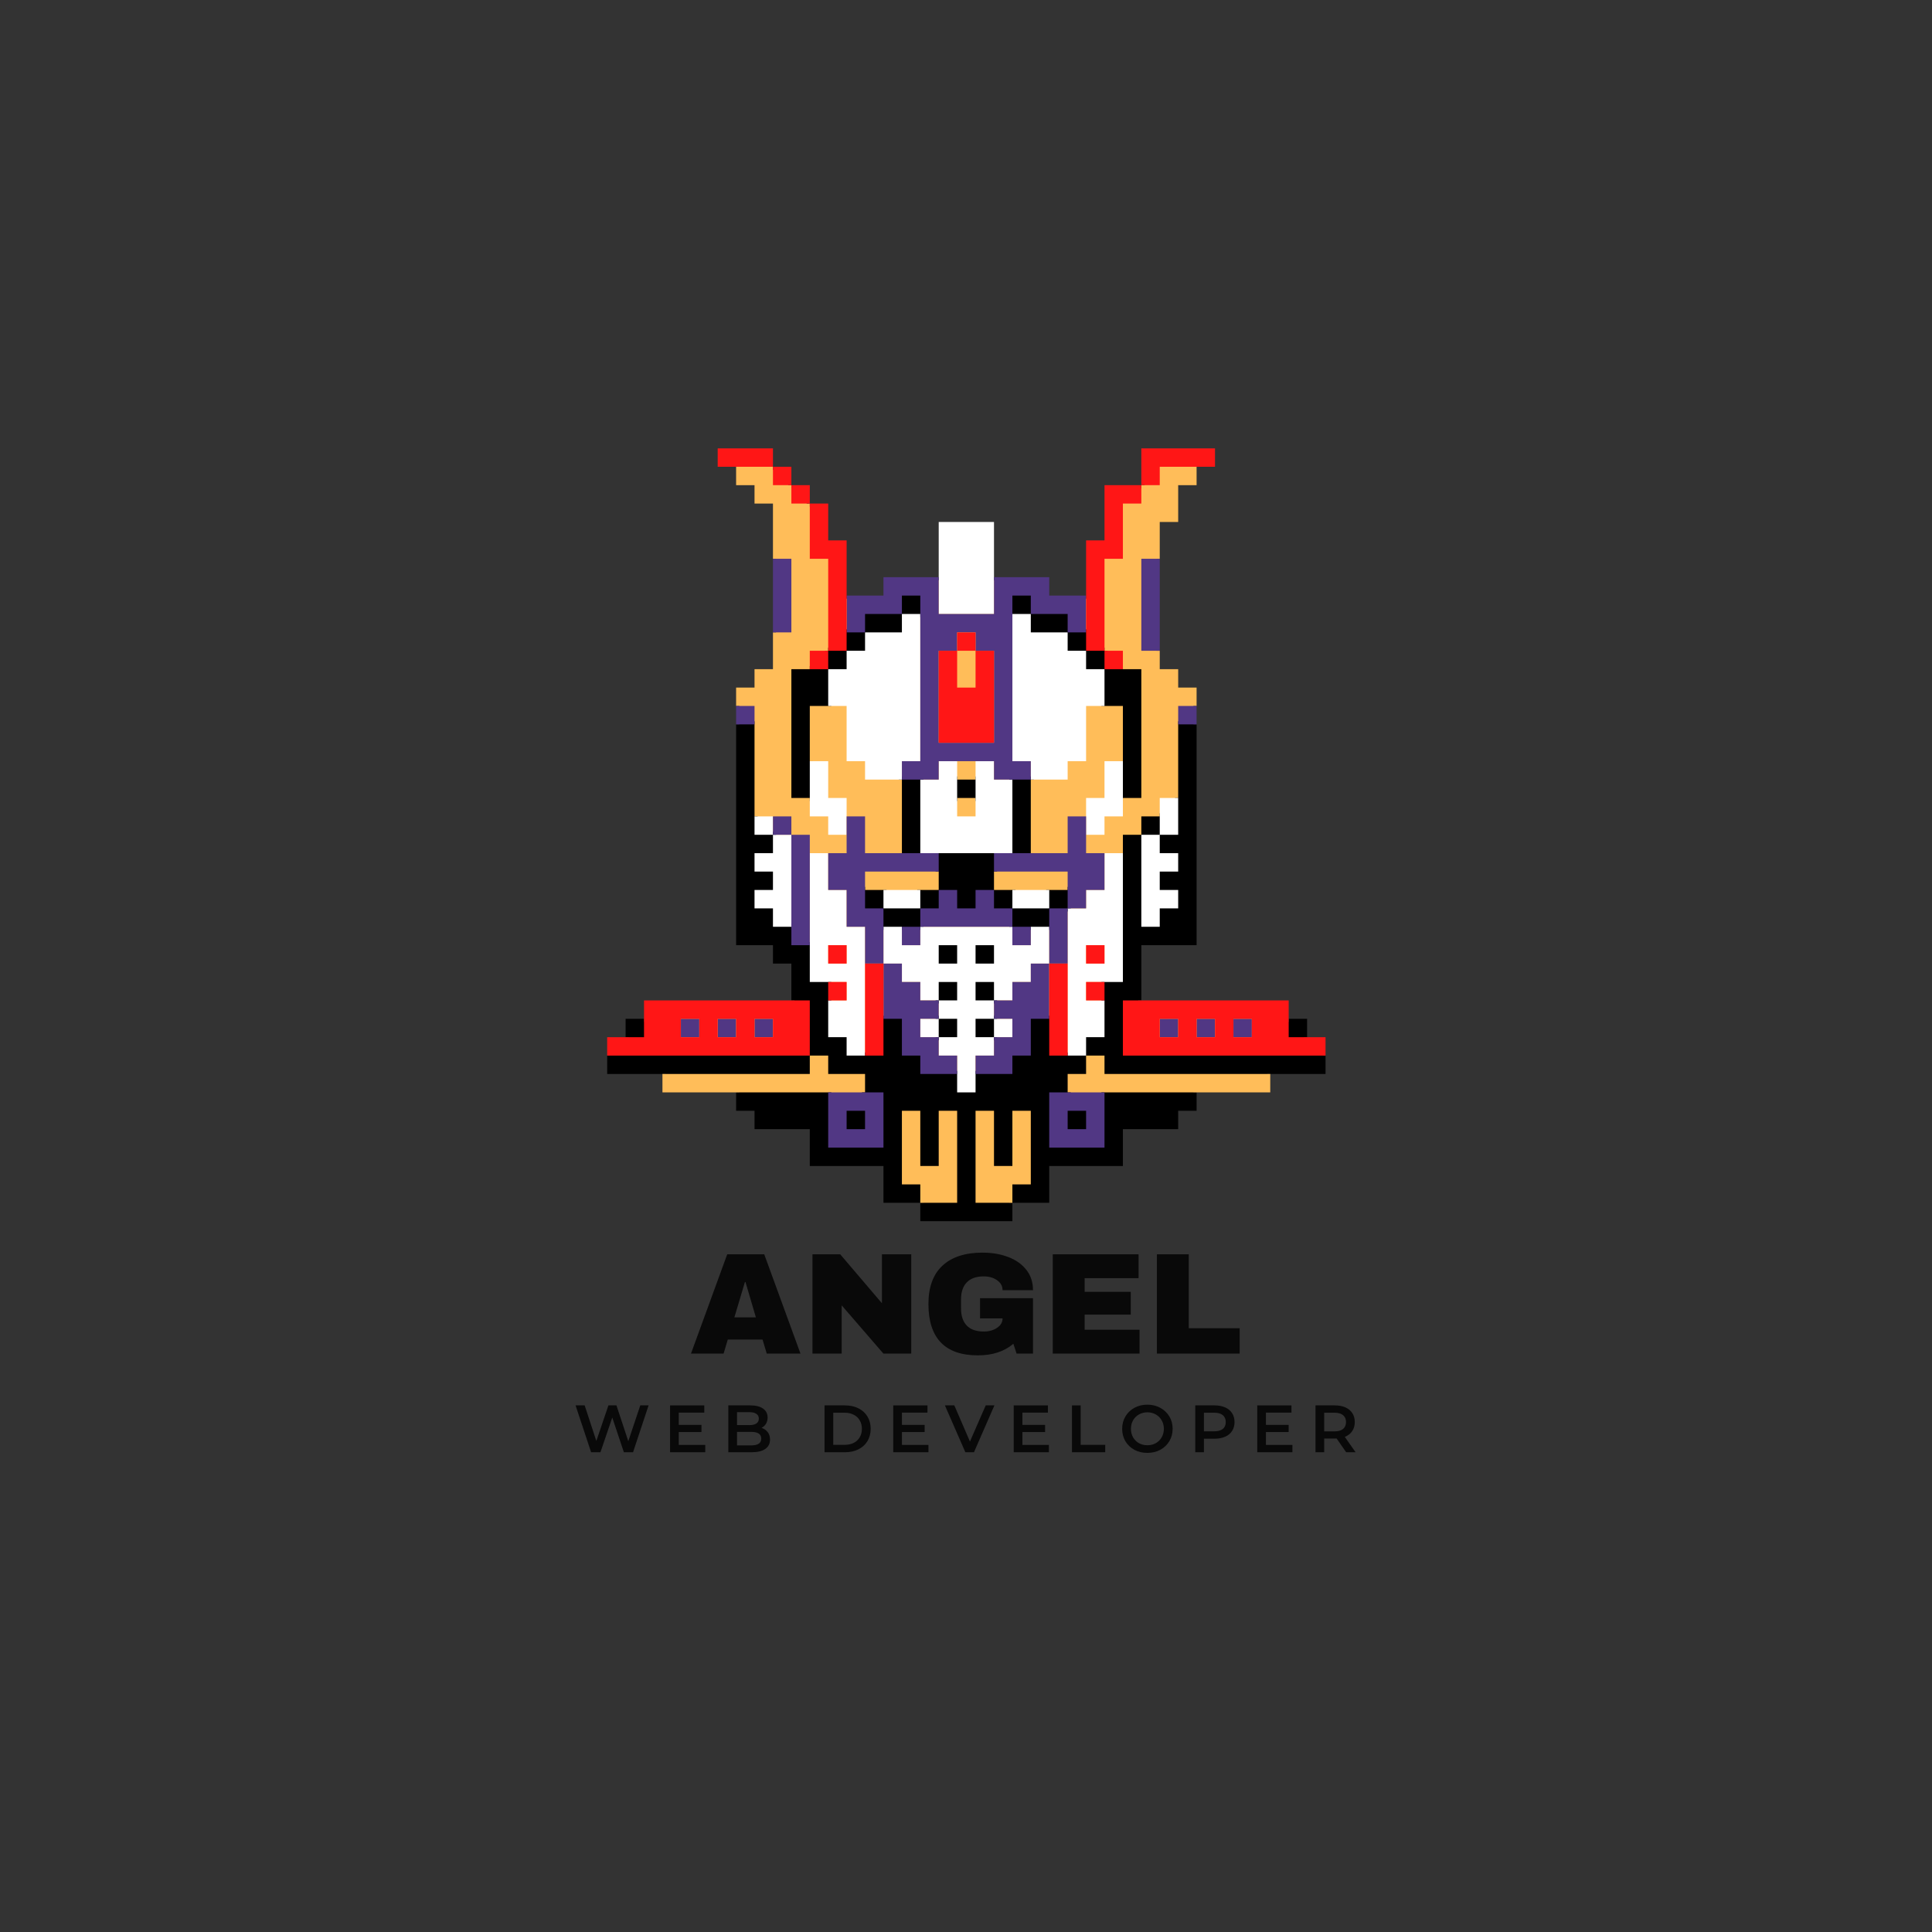 <svg xmlns="http://www.w3.org/2000/svg" xmlns:xlink="http://www.w3.org/1999/xlink" width="500" zoomAndPan="magnify" viewBox="0 0 375 375" height="500" preserveAspectRatio="xMidYMid meet" version="1.0"><rect x="0" y="0" width="375" height="375" fill="#333333" stroke="none"/><defs><g/><clipPath id="1d55fd68c7"><path d="M 117.852 87.629 L 257.285 87.629 L 257.285 237.031 L 117.852 237.031 Z M 117.852 87.629 " clip-rule="nonzero"/></clipPath><clipPath id="f9625c038c"><path d="M 118 87.031 L 257 87.031 L 257 234 L 118 234 Z M 118 87.031 " clip-rule="nonzero"/></clipPath><clipPath id="0095d4b191"><path d="M 117.852 87.031 L 257.285 87.031 L 257.285 204.93 L 117.852 204.93 Z M 117.852 87.031 " clip-rule="nonzero"/></clipPath></defs><g clip-path="url(#1d55fd68c7)"><path fill="#000000" d="M 257.285 204.887 L 257.285 208.457 L 245.953 208.457 L 245.953 211.434 L 231.656 211.434 L 231.656 212.031 L 232.258 212.031 L 232.258 215.602 L 228.684 215.602 L 228.684 219.172 L 217.953 219.172 L 217.953 226.316 L 203.656 226.316 L 203.656 233.461 L 196.504 233.461 L 196.504 232.859 L 195.906 232.859 L 195.906 233.461 L 196.504 233.461 L 196.504 237.031 L 178.629 237.031 L 178.629 233.461 L 179.23 233.461 L 179.23 232.859 L 178.629 232.859 L 178.629 233.461 L 171.48 233.461 L 171.48 226.316 L 157.18 226.316 L 157.18 219.172 L 146.453 219.172 L 146.453 215.602 L 142.879 215.602 L 142.879 212.031 L 143.48 212.031 L 143.48 211.434 L 129.184 211.434 L 129.184 208.457 L 117.852 208.457 L 117.852 204.887 L 118.453 204.887 L 118.453 201.918 L 122.031 201.918 L 122.031 201.316 L 121.43 201.316 L 121.43 197.746 L 125.004 197.746 L 125.004 198.344 L 125.605 198.344 L 125.605 194.773 L 154.203 194.773 L 154.203 194.176 L 153.605 194.176 L 153.605 187.031 L 150.031 187.031 L 150.031 183.461 L 142.879 183.461 L 142.879 140.602 L 143.48 140.602 L 143.48 134.059 L 147.055 134.059 L 147.055 130.488 L 150.629 130.488 L 150.629 97.145 L 147.055 97.145 L 147.055 93.574 L 143.48 93.574 L 143.48 90 L 139.906 90 L 139.906 87.629 L 149.43 87.629 L 149.43 91.199 L 153.004 91.199 L 153.004 94.773 L 156.582 94.773 L 156.582 98.344 L 160.156 98.344 L 160.156 105.488 L 163.727 105.488 L 163.727 116.199 L 172.078 116.199 L 172.078 112.629 L 182.805 112.629 L 182.805 101.918 L 192.332 101.918 L 192.332 112.629 L 203.055 112.629 L 203.055 116.199 L 211.406 116.199 L 211.406 105.488 L 214.98 105.488 L 214.98 94.773 L 222.133 94.773 L 222.133 87.629 L 235.23 87.629 L 235.23 90 L 231.656 90 L 231.656 93.574 L 228.082 93.574 L 228.082 100.719 L 224.504 100.719 L 224.504 130.488 L 228.082 130.488 L 228.082 134.059 L 231.656 134.059 L 231.656 140.602 L 232.258 140.602 L 232.258 183.461 L 221.531 183.461 L 221.531 194.176 L 220.934 194.176 L 220.934 194.773 L 249.531 194.773 L 249.531 198.344 L 250.133 198.344 L 250.133 197.746 L 253.707 197.746 L 253.707 201.316 L 253.105 201.316 L 253.105 201.918 L 256.684 201.918 L 256.684 204.887 L 257.285 204.887 " fill-opacity="1" fill-rule="nonzero"/></g><g clip-path="url(#f9625c038c)"><path fill="#ffbd59" d="M 256.684 201.918 L 256.684 204.289 L 218.555 204.289 L 218.555 194.773 L 249.531 194.773 L 249.531 201.918 Z M 156.582 204.289 L 118.453 204.289 L 118.453 201.918 L 125.605 201.918 L 125.605 194.773 L 156.582 194.773 Z M 168.508 215 L 168.508 219.773 L 163.727 219.773 L 163.727 215 Z M 167.305 212.031 L 167.906 212.031 L 167.906 208.457 L 160.754 208.457 L 160.754 204.887 L 157.18 204.887 L 157.18 208.457 L 128.582 208.457 L 128.582 212.031 L 161.355 212.031 L 161.355 222.145 L 170.879 222.145 L 170.879 212.633 L 167.305 212.633 Z M 193.531 187.629 L 188.754 187.629 L 188.754 182.859 L 193.531 182.859 Z M 193.531 194.773 L 188.754 194.773 L 188.754 190 L 193.531 190 Z M 193.531 201.918 L 188.754 201.918 L 188.754 197.145 L 193.531 197.145 Z M 185.18 176.918 L 185.18 173.344 L 182.805 173.344 L 182.805 176.918 L 179.23 176.918 L 179.23 180.488 L 170.879 180.488 L 170.879 176.918 L 167.305 176.918 L 167.305 172.145 L 167.906 172.145 L 167.906 172.742 L 172.078 172.742 L 172.078 175.719 L 178.031 175.719 L 178.031 172.742 L 182.203 172.742 L 182.203 169.172 L 181.602 169.172 L 181.602 165.004 L 193.531 165.004 L 193.531 169.172 L 192.934 169.172 L 192.934 172.742 L 197.105 172.742 L 197.105 175.719 L 203.055 175.719 L 203.055 172.742 L 207.23 172.742 L 207.23 172.145 L 207.832 172.145 L 207.832 176.918 L 204.258 176.918 L 204.258 180.488 L 195.906 180.488 L 195.906 176.918 L 192.332 176.918 L 192.332 173.344 L 189.957 173.344 L 189.957 176.918 Z M 186.383 187.629 L 181.602 187.629 L 181.602 182.859 L 186.383 182.859 Z M 186.383 194.773 L 181.602 194.773 L 181.602 190 L 186.383 190 Z M 186.383 201.918 L 181.602 201.918 L 181.602 197.145 L 186.383 197.145 Z M 174.457 165.602 L 175.059 165.602 L 175.059 151.316 L 174.457 151.316 L 174.457 150.715 L 179.23 150.715 L 179.23 166.203 L 174.457 166.203 Z M 163.727 122.145 L 167.305 122.145 L 167.305 118.57 L 174.457 118.57 L 174.457 115 L 179.23 115 L 179.23 119.77 L 175.656 119.77 L 175.656 123.344 L 168.508 123.344 L 168.508 126.914 L 164.93 126.914 L 164.93 130.488 L 161.355 130.488 L 161.355 137.027 L 157.18 137.027 L 157.18 147.746 L 157.781 147.746 L 157.781 155.484 L 157.18 155.484 L 157.18 154.887 L 153.605 154.887 L 153.605 129.887 L 157.18 129.887 L 157.18 129.289 L 160.156 129.289 L 160.156 126.312 L 160.754 126.312 L 160.754 125.715 L 163.727 125.715 Z M 185.18 150.715 L 185.781 150.715 L 185.781 151.316 L 189.355 151.316 L 189.355 150.715 L 189.957 150.715 L 189.957 155.484 L 189.355 155.484 L 189.355 154.887 L 185.781 154.887 L 185.781 155.484 L 185.18 155.484 Z M 195.906 150.715 L 200.68 150.715 L 200.68 151.316 L 200.078 151.316 L 200.078 165.602 L 200.68 165.602 L 200.68 166.203 L 195.906 166.203 Z M 195.906 115 L 200.68 115 L 200.68 118.57 L 207.832 118.57 L 207.832 122.145 L 211.406 122.145 L 211.406 125.715 L 214.383 125.715 L 214.383 126.312 L 214.98 126.312 L 214.98 129.289 L 217.953 129.289 L 217.953 129.887 L 221.531 129.887 L 221.531 154.887 L 217.953 154.887 L 217.953 155.484 L 217.355 155.484 L 217.355 147.746 L 217.953 147.746 L 217.953 137.027 L 213.781 137.027 L 213.781 130.488 L 210.207 130.488 L 210.207 126.914 L 206.629 126.914 L 206.629 123.344 L 199.48 123.344 L 199.48 119.77 L 195.906 119.77 Z M 195.906 204.289 L 199.48 204.289 L 199.48 197.145 L 204.258 197.145 L 204.258 204.289 L 210.207 204.289 L 210.207 200.719 L 213.781 200.719 L 213.781 190 L 217.355 190 L 217.355 165.602 L 217.953 165.602 L 217.953 162.031 L 221.531 162.031 L 221.531 158.461 L 225.105 158.461 L 225.105 157.859 L 225.707 157.859 L 225.707 161.43 L 228.082 161.43 L 228.082 154.887 L 228.684 154.887 L 228.684 140 L 231.656 140 L 231.656 137.027 L 232.258 137.027 L 232.258 133.457 L 228.684 133.457 L 228.684 129.887 L 225.105 129.887 L 225.105 126.312 L 224.504 126.312 L 224.504 108.457 L 225.105 108.457 L 225.105 101.316 L 228.684 101.316 L 228.684 94.172 L 232.258 94.172 L 232.258 90.598 L 231.656 90.598 L 231.656 90 L 235.23 90 L 235.23 87.629 L 222.133 87.629 L 222.133 94.172 L 221.531 94.172 L 221.531 94.773 L 214.98 94.773 L 214.98 105.488 L 211.406 105.488 L 211.406 116.199 L 203.055 116.199 L 203.055 112.629 L 192.332 112.629 L 192.332 101.918 L 182.805 101.918 L 182.805 112.629 L 172.078 112.629 L 172.078 116.199 L 163.727 116.199 L 163.727 105.488 L 160.156 105.488 L 160.156 98.344 L 157.18 98.344 L 157.18 97.742 L 156.582 97.742 L 156.582 94.773 L 153.605 94.773 L 153.605 94.172 L 153.004 94.172 L 153.004 91.199 L 150.031 91.199 L 150.031 90.598 L 149.43 90.598 L 149.43 87.629 L 139.906 87.629 L 139.906 90 L 143.48 90 L 143.48 90.598 L 142.879 90.598 L 142.879 94.172 L 146.453 94.172 L 146.453 97.742 L 150.031 97.742 L 150.031 108.457 L 150.629 108.457 L 150.629 122.746 L 150.031 122.746 L 150.031 129.887 L 146.453 129.887 L 146.453 133.457 L 142.879 133.457 L 142.879 137.027 L 143.48 137.027 L 143.48 140 L 146.453 140 L 146.453 158.461 L 147.055 158.461 L 147.055 161.43 L 150.629 161.43 L 150.629 166.203 L 147.055 166.203 L 147.055 168.574 L 150.629 168.574 L 150.629 173.344 L 147.055 173.344 L 147.055 175.719 L 150.629 175.719 L 150.629 179.285 L 154.203 179.285 L 154.203 182.859 L 157.781 182.859 L 157.781 190 L 161.355 190 L 161.355 200.719 L 164.93 200.719 L 164.93 204.289 L 170.879 204.289 L 170.879 197.145 L 175.656 197.145 L 175.656 204.289 L 179.23 204.289 L 179.23 207.859 L 186.383 207.859 L 186.383 211.434 L 188.754 211.434 L 188.754 207.859 L 195.906 207.859 Z M 224.504 168.574 L 224.504 173.344 L 228.082 173.344 L 228.082 175.719 L 224.504 175.719 L 224.504 179.285 L 222.133 179.285 L 222.133 162.629 L 224.504 162.629 L 224.504 166.203 L 228.082 166.203 L 228.082 168.574 Z M 196.504 215.602 L 200.078 215.602 L 200.078 229.891 L 196.504 229.891 L 196.504 233.461 L 189.355 233.461 L 189.355 215.602 L 192.934 215.602 L 192.934 226.316 L 196.504 226.316 Z M 182.203 215.602 L 185.781 215.602 L 185.781 233.461 L 178.629 233.461 L 178.629 229.891 L 175.059 229.891 L 175.059 215.602 L 178.629 215.602 L 178.629 226.316 L 182.203 226.316 Z M 211.406 219.773 L 206.629 219.773 L 206.629 215 L 211.406 215 Z M 239.406 208.457 L 214.383 208.457 L 214.383 204.887 L 210.809 204.887 L 210.809 208.457 L 207.23 208.457 L 207.23 212.031 L 207.832 212.031 L 207.832 212.633 L 204.258 212.633 L 204.258 222.145 L 213.781 222.145 L 213.781 212.031 L 246.555 212.031 L 246.555 208.457 L 239.406 208.457 " fill-opacity="1" fill-rule="nonzero"/></g><path fill="#ffffff" d="M 146.453 158.461 L 146.453 162.031 L 150.031 162.031 L 150.031 158.461 Z M 150.031 165.602 L 146.453 165.602 L 146.453 169.172 L 150.031 169.172 L 150.031 172.742 L 146.453 172.742 L 146.453 176.316 L 150.031 176.316 L 150.031 179.887 L 153.605 179.887 L 153.605 162.031 L 150.031 162.031 Z M 160.754 162.031 L 164.328 162.031 L 164.328 154.887 L 160.754 154.887 L 160.754 147.746 L 157.18 147.746 L 157.18 158.461 L 160.754 158.461 Z M 164.328 183.461 L 160.754 183.461 L 160.754 187.031 L 164.328 187.031 Z M 164.328 179.887 L 167.906 179.887 L 167.906 204.887 L 164.328 204.887 L 164.328 201.316 L 160.754 201.316 L 160.754 194.176 L 164.328 194.176 L 164.328 190.602 L 157.18 190.602 L 157.18 165.602 L 160.754 165.602 L 160.754 172.742 L 164.328 172.742 Z M 171.48 151.316 L 175.059 151.316 L 175.059 147.746 L 178.629 147.746 L 178.629 119.172 L 175.059 119.172 L 175.059 122.746 L 167.906 122.746 L 167.906 126.312 L 164.328 126.312 L 164.328 129.887 L 160.754 129.887 L 160.754 137.027 L 164.328 137.027 L 164.328 147.746 L 167.906 147.746 L 167.906 151.316 Z M 171.48 172.742 L 171.48 176.316 L 178.629 176.316 L 178.629 172.742 Z M 178.629 154.887 L 178.629 165.602 L 196.504 165.602 L 196.504 151.316 L 192.934 151.316 L 192.934 147.746 L 189.355 147.746 L 189.355 158.461 L 185.781 158.461 L 185.781 147.746 L 182.203 147.746 L 182.203 151.316 L 178.629 151.316 Z M 178.629 197.746 L 178.629 201.316 L 182.203 201.316 L 182.203 197.746 Z M 189.355 119.172 L 192.934 119.172 L 192.934 101.316 L 182.203 101.316 L 182.203 119.172 Z M 196.504 201.316 L 196.504 197.746 L 192.934 197.746 L 192.934 201.316 Z M 196.504 172.742 L 196.504 176.316 L 203.656 176.316 L 203.656 172.742 Z M 192.934 187.031 L 192.934 183.461 L 189.355 183.461 L 189.355 187.031 Z M 185.781 187.031 L 185.781 183.461 L 182.203 183.461 L 182.203 187.031 Z M 200.078 179.887 L 203.656 179.887 L 203.656 187.031 L 200.078 187.031 L 200.078 190.602 L 196.504 190.602 L 196.504 194.176 L 192.934 194.176 L 192.934 190.602 L 189.355 190.602 L 189.355 194.176 L 192.934 194.176 L 192.934 197.746 L 189.355 197.746 L 189.355 201.316 L 192.934 201.316 L 192.934 204.887 L 189.355 204.887 L 189.355 212.031 L 185.781 212.031 L 185.781 204.887 L 182.203 204.887 L 182.203 201.316 L 185.781 201.316 L 185.781 197.746 L 182.203 197.746 L 182.203 194.176 L 185.781 194.176 L 185.781 190.602 L 182.203 190.602 L 182.203 194.176 L 178.629 194.176 L 178.629 190.602 L 175.059 190.602 L 175.059 187.031 L 171.48 187.031 L 171.48 179.887 L 175.059 179.887 L 175.059 183.461 L 178.629 183.461 L 178.629 179.887 L 196.504 179.887 L 196.504 183.461 L 200.078 183.461 Z M 207.23 147.746 L 210.809 147.746 L 210.809 137.027 L 214.383 137.027 L 214.383 129.887 L 210.809 129.887 L 210.809 126.312 L 207.23 126.312 L 207.23 122.746 L 200.078 122.746 L 200.078 119.172 L 196.504 119.172 L 196.504 147.746 L 200.078 147.746 L 200.078 151.316 L 207.23 151.316 Z M 214.383 151.316 L 214.383 154.887 L 210.809 154.887 L 210.809 162.031 L 214.383 162.031 L 214.383 158.461 L 217.953 158.461 L 217.953 147.746 L 214.383 147.746 Z M 214.383 183.461 L 210.809 183.461 L 210.809 187.031 L 214.383 187.031 Z M 214.383 165.602 L 217.953 165.602 L 217.953 190.602 L 210.809 190.602 L 210.809 194.176 L 214.383 194.176 L 214.383 201.316 L 210.809 201.316 L 210.809 204.887 L 207.23 204.887 L 207.23 176.316 L 210.809 176.316 L 210.809 172.742 L 214.383 172.742 Z M 221.531 165.602 L 221.531 179.887 L 225.105 179.887 L 225.105 176.316 L 228.684 176.316 L 228.684 172.742 L 225.105 172.742 L 225.105 169.172 L 228.684 169.172 L 228.684 165.602 L 225.105 165.602 L 225.105 162.031 L 221.531 162.031 Z M 228.684 154.887 L 228.684 162.031 L 225.105 162.031 L 225.105 154.887 L 228.684 154.887 " fill-opacity="1" fill-rule="nonzero"/><path fill="#513784" d="M 132.156 201.316 L 135.73 201.316 L 135.73 197.746 L 132.156 197.746 Z M 139.305 201.316 L 142.879 201.316 L 142.879 197.746 L 139.305 197.746 Z M 146.453 137.027 L 142.879 137.027 L 142.879 140.602 L 146.453 140.602 Z M 146.453 201.316 L 150.031 201.316 L 150.031 197.746 L 146.453 197.746 Z M 153.605 119.172 L 153.605 108.457 L 150.031 108.457 L 150.031 122.746 L 153.605 122.746 Z M 150.031 158.461 L 150.031 162.031 L 153.605 162.031 L 153.605 158.461 Z M 153.605 165.602 L 153.605 183.461 L 157.18 183.461 L 157.18 162.031 L 153.605 162.031 Z M 185.781 122.746 L 185.781 126.312 L 182.203 126.312 L 182.203 144.172 L 192.934 144.172 L 192.934 126.312 L 189.355 126.312 L 189.355 122.746 Z M 167.906 122.746 L 164.328 122.746 L 164.328 115.602 L 171.48 115.602 L 171.48 112.031 L 182.203 112.031 L 182.203 119.172 L 192.934 119.172 L 192.934 112.031 L 203.656 112.031 L 203.656 115.602 L 210.809 115.602 L 210.809 122.746 L 207.23 122.746 L 207.23 119.172 L 200.078 119.172 L 200.078 115.602 L 196.504 115.602 L 196.504 147.746 L 200.078 147.746 L 200.078 151.316 L 192.934 151.316 L 192.934 147.746 L 182.203 147.746 L 182.203 151.316 L 175.059 151.316 L 175.059 147.746 L 178.629 147.746 L 178.629 115.602 L 175.059 115.602 L 175.059 119.172 L 167.906 119.172 Z M 167.906 215.602 L 164.328 215.602 L 164.328 219.172 L 167.906 219.172 Z M 167.906 212.031 L 171.48 212.031 L 171.48 222.746 L 160.754 222.746 L 160.754 212.031 Z M 171.48 179.887 L 171.48 176.316 L 167.906 176.316 L 167.906 169.172 L 182.203 169.172 L 182.203 165.602 L 167.906 165.602 L 167.906 158.461 L 164.328 158.461 L 164.328 165.602 L 160.754 165.602 L 160.754 172.742 L 164.328 172.742 L 164.328 179.887 L 167.906 179.887 L 167.906 187.031 L 171.48 187.031 Z M 175.059 183.461 L 178.629 183.461 L 178.629 179.887 L 175.059 179.887 Z M 182.203 201.316 L 178.629 201.316 L 178.629 197.746 L 182.203 197.746 L 182.203 194.176 L 178.629 194.176 L 178.629 190.602 L 175.059 190.602 L 175.059 187.031 L 171.48 187.031 L 171.48 197.746 L 175.059 197.746 L 175.059 204.887 L 178.629 204.887 L 178.629 208.457 L 185.781 208.457 L 185.781 204.887 L 182.203 204.887 Z M 192.934 179.887 L 196.504 179.887 L 196.504 176.316 L 192.934 176.316 L 192.934 172.742 L 189.355 172.742 L 189.355 176.316 L 185.781 176.316 L 185.781 172.742 L 182.203 172.742 L 182.203 176.316 L 178.629 176.316 L 178.629 179.887 Z M 200.078 183.461 L 200.078 179.887 L 196.504 179.887 L 196.504 183.461 Z M 200.078 190.602 L 196.504 190.602 L 196.504 194.176 L 192.934 194.176 L 192.934 197.746 L 196.504 197.746 L 196.504 201.316 L 192.934 201.316 L 192.934 204.887 L 189.355 204.887 L 189.355 208.457 L 196.504 208.457 L 196.504 204.887 L 200.078 204.887 L 200.078 197.746 L 203.656 197.746 L 203.656 187.031 L 200.078 187.031 Z M 203.656 179.887 L 203.656 187.031 L 207.23 187.031 L 207.23 176.316 L 203.656 176.316 Z M 210.809 162.031 L 210.809 158.461 L 207.23 158.461 L 207.23 165.602 L 192.934 165.602 L 192.934 169.172 L 207.23 169.172 L 207.23 176.316 L 210.809 176.316 L 210.809 172.742 L 214.383 172.742 L 214.383 165.602 L 210.809 165.602 Z M 210.809 215.602 L 207.23 215.602 L 207.23 219.172 L 210.809 219.172 Z M 210.809 212.031 L 214.383 212.031 L 214.383 222.746 L 203.656 222.746 L 203.656 212.031 Z M 225.105 122.746 L 225.105 108.457 L 221.531 108.457 L 221.531 126.312 L 225.105 126.312 Z M 225.105 201.316 L 228.684 201.316 L 228.684 197.746 L 225.105 197.746 Z M 232.258 137.027 L 228.684 137.027 L 228.684 140.602 L 232.258 140.602 Z M 232.258 201.316 L 235.832 201.316 L 235.832 197.746 L 232.258 197.746 Z M 242.98 197.746 L 242.98 201.316 L 239.406 201.316 L 239.406 197.746 L 242.98 197.746 " fill-opacity="1" fill-rule="nonzero"/><g clip-path="url(#0095d4b191)"><path fill="#ff1616" d="M 150.031 87.031 L 150.031 90.598 L 139.305 90.598 L 139.305 87.031 Z M 153.605 90.598 L 153.605 94.172 L 150.031 94.172 L 150.031 90.598 Z M 146.453 201.316 L 146.453 197.746 L 150.031 197.746 L 150.031 201.316 Z M 139.305 201.316 L 139.305 197.746 L 142.879 197.746 L 142.879 201.316 Z M 132.156 201.316 L 132.156 197.746 L 135.73 197.746 L 135.73 201.316 Z M 150.031 194.176 L 125.004 194.176 L 125.004 201.316 L 117.852 201.316 L 117.852 204.887 L 157.18 204.887 L 157.18 194.176 Z M 157.18 94.172 L 157.18 97.742 L 153.605 97.742 L 153.605 94.172 Z M 160.754 104.887 L 164.328 104.887 L 164.328 126.312 L 160.754 126.312 L 160.754 108.457 L 157.18 108.457 L 157.18 97.742 L 160.754 97.742 Z M 157.18 126.312 L 160.754 126.312 L 160.754 129.887 L 157.18 129.887 Z M 160.754 183.461 L 164.328 183.461 L 164.328 187.031 L 160.754 187.031 Z M 160.754 190.602 L 164.328 190.602 L 164.328 194.176 L 160.754 194.176 Z M 167.906 187.031 L 171.48 187.031 L 171.48 204.887 L 167.906 204.887 Z M 189.355 126.312 L 185.781 126.312 L 185.781 122.746 L 189.355 122.746 Z M 189.355 126.312 L 192.934 126.312 L 192.934 144.172 L 182.203 144.172 L 182.203 126.312 L 185.781 126.312 L 185.781 133.457 L 189.355 133.457 Z M 203.656 187.031 L 207.23 187.031 L 207.23 204.887 L 203.656 204.887 Z M 214.383 122.746 L 214.383 126.312 L 210.809 126.312 L 210.809 104.887 L 214.383 104.887 L 214.383 94.172 L 221.531 94.172 L 221.531 97.742 L 217.953 97.742 L 217.953 108.457 L 214.383 108.457 Z M 210.809 183.461 L 214.383 183.461 L 214.383 187.031 L 210.809 187.031 Z M 210.809 190.602 L 214.383 190.602 L 214.383 194.176 L 210.809 194.176 Z M 214.383 129.887 L 214.383 126.312 L 217.953 126.312 L 217.953 129.887 Z M 225.105 94.172 L 221.531 94.172 L 221.531 87.031 L 235.832 87.031 L 235.832 90.598 L 225.105 90.598 Z M 239.406 201.316 L 239.406 197.746 L 242.98 197.746 L 242.98 201.316 Z M 232.258 201.316 L 232.258 197.746 L 235.832 197.746 L 235.832 201.316 Z M 225.105 201.316 L 225.105 197.746 L 228.684 197.746 L 228.684 201.316 Z M 253.707 201.316 L 250.133 201.316 L 250.133 194.176 L 217.953 194.176 L 217.953 204.887 L 257.285 204.887 L 257.285 201.316 L 253.707 201.316 " fill-opacity="1" fill-rule="nonzero"/></g><g fill="#090909" fill-opacity="1"><g transform="translate(133.84, 262.729)"><g><path d="M 14.984 0 L 14.172 -2.719 L 7.422 -2.719 L 6.609 0 L 0.281 0 L 7.312 -19.266 L 14.5 -19.266 L 21.531 0 Z M 8.703 -7.031 L 12.875 -7.031 L 10.859 -13.891 L 10.75 -13.891 Z M 8.703 -7.031 "/></g></g></g><g fill="#090909" fill-opacity="1"><g transform="translate(155.621, 262.729)"><g><path d="M 15.844 0 L 7.75 -9.359 L 7.75 0 L 2.078 0 L 2.078 -19.266 L 7.469 -19.266 L 15.562 -9.766 L 15.562 -19.266 L 21.25 -19.266 L 21.25 0 Z M 15.844 0 "/></g></g></g><g fill="#090909" fill-opacity="1"><g transform="translate(178.942, 262.729)"><g><path d="M 11.766 -19.594 C 13.609 -19.594 15.266 -19.312 16.734 -18.75 C 18.211 -18.195 19.383 -17.375 20.25 -16.281 C 21.125 -15.188 21.562 -13.859 21.562 -12.297 L 15.656 -12.297 C 15.656 -13.098 15.301 -13.742 14.594 -14.234 C 13.883 -14.734 13.023 -14.984 12.016 -14.984 C 10.555 -14.984 9.453 -14.594 8.703 -13.812 C 7.961 -13.039 7.594 -11.945 7.594 -10.531 L 7.594 -8.734 C 7.594 -7.316 7.961 -6.219 8.703 -5.438 C 9.453 -4.664 10.555 -4.281 12.016 -4.281 C 13.023 -4.281 13.883 -4.52 14.594 -5 C 15.301 -5.477 15.656 -6.086 15.656 -6.828 L 11.281 -6.828 L 11.281 -10.75 L 21.562 -10.75 L 21.562 0 L 18.375 0 L 17.75 -1.906 C 16 -0.406 13.703 0.344 10.859 0.344 C 7.672 0.344 5.273 -0.488 3.672 -2.156 C 2.066 -3.832 1.266 -6.32 1.266 -9.625 C 1.266 -12.895 2.172 -15.375 3.984 -17.062 C 5.805 -18.75 8.398 -19.594 11.766 -19.594 Z M 11.766 -19.594 "/></g></g></g><g fill="#090909" fill-opacity="1"><g transform="translate(202.262, 262.729)"><g><path d="M 2.078 -19.266 L 18.734 -19.266 L 18.734 -14.641 L 8.266 -14.641 L 8.266 -11.984 L 17.219 -11.984 L 17.219 -7.562 L 8.266 -7.562 L 8.266 -4.625 L 18.922 -4.625 L 18.922 0 L 2.078 0 Z M 2.078 -19.266 "/></g></g></g><g fill="#090909" fill-opacity="1"><g transform="translate(222.476, 262.729)"><g><path d="M 2.078 -19.266 L 8.266 -19.266 L 8.266 -4.922 L 18.141 -4.922 L 18.141 0 L 2.078 0 Z M 2.078 -19.266 "/></g></g></g><g fill="#090909" fill-opacity="1"><g transform="translate(111.374, 281.879)"><g><path d="M 14.516 -9.094 L 11.5 0 L 9.719 0 L 7.469 -6.734 L 5.172 0 L 3.359 0 L 0.344 -9.094 L 2.109 -9.094 L 4.375 -2.188 L 6.719 -9.094 L 8.281 -9.094 L 10.578 -2.141 L 12.906 -9.094 Z M 14.516 -9.094 "/></g></g></g><g fill="#090909" fill-opacity="1"><g transform="translate(128.842, 281.879)"><g><path d="M 8.047 -1.422 L 8.047 0 L 1.219 0 L 1.219 -9.094 L 7.859 -9.094 L 7.859 -7.688 L 2.906 -7.688 L 2.906 -5.312 L 7.312 -5.312 L 7.312 -3.922 L 2.906 -3.922 L 2.906 -1.422 Z M 8.047 -1.422 "/></g></g></g><g fill="#090909" fill-opacity="1"><g transform="translate(140.149, 281.879)"><g><path d="M 7.672 -4.734 C 8.172 -4.566 8.566 -4.289 8.859 -3.906 C 9.16 -3.52 9.312 -3.039 9.312 -2.469 C 9.312 -1.676 9.004 -1.066 8.391 -0.641 C 7.785 -0.211 6.906 0 5.75 0 L 1.219 0 L 1.219 -9.094 L 5.484 -9.094 C 6.555 -9.094 7.383 -8.883 7.969 -8.469 C 8.551 -8.051 8.844 -7.473 8.844 -6.734 C 8.844 -6.285 8.738 -5.883 8.531 -5.531 C 8.32 -5.188 8.035 -4.922 7.672 -4.734 Z M 2.906 -7.781 L 2.906 -5.266 L 5.297 -5.266 C 5.891 -5.266 6.344 -5.367 6.656 -5.578 C 6.977 -5.797 7.141 -6.109 7.141 -6.516 C 7.141 -6.93 6.977 -7.242 6.656 -7.453 C 6.344 -7.672 5.891 -7.781 5.297 -7.781 Z M 5.641 -1.328 C 6.953 -1.328 7.609 -1.766 7.609 -2.641 C 7.609 -3.516 6.953 -3.953 5.641 -3.953 L 2.906 -3.953 L 2.906 -1.328 Z M 5.641 -1.328 "/></g></g></g><g fill="#090909" fill-opacity="1"><g transform="translate(152.639, 281.879)"><g/></g></g><g fill="#090909" fill-opacity="1"><g transform="translate(158.826, 281.879)"><g><path d="M 1.219 -9.094 L 5.203 -9.094 C 6.172 -9.094 7.031 -8.906 7.781 -8.531 C 8.539 -8.156 9.129 -7.625 9.547 -6.938 C 9.961 -6.25 10.172 -5.453 10.172 -4.547 C 10.172 -3.648 9.961 -2.852 9.547 -2.156 C 9.129 -1.469 8.539 -0.938 7.781 -0.562 C 7.031 -0.188 6.172 0 5.203 0 L 1.219 0 Z M 5.125 -1.438 C 5.789 -1.438 6.375 -1.562 6.875 -1.812 C 7.383 -2.07 7.773 -2.438 8.047 -2.906 C 8.328 -3.375 8.469 -3.922 8.469 -4.547 C 8.469 -5.172 8.328 -5.719 8.047 -6.188 C 7.773 -6.664 7.383 -7.031 6.875 -7.281 C 6.375 -7.539 5.789 -7.672 5.125 -7.672 L 2.906 -7.672 L 2.906 -1.438 Z M 5.125 -1.438 "/></g></g></g><g fill="#090909" fill-opacity="1"><g transform="translate(172.161, 281.879)"><g><path d="M 8.047 -1.422 L 8.047 0 L 1.219 0 L 1.219 -9.094 L 7.859 -9.094 L 7.859 -7.688 L 2.906 -7.688 L 2.906 -5.312 L 7.312 -5.312 L 7.312 -3.922 L 2.906 -3.922 L 2.906 -1.422 Z M 8.047 -1.422 "/></g></g></g><g fill="#090909" fill-opacity="1"><g transform="translate(183.468, 281.879)"><g><path d="M 9.547 -9.094 L 5.578 0 L 3.906 0 L -0.062 -9.094 L 1.766 -9.094 L 4.797 -2.078 L 7.859 -9.094 Z M 9.547 -9.094 "/></g></g></g><g fill="#090909" fill-opacity="1"><g transform="translate(195.542, 281.879)"><g><path d="M 8.047 -1.422 L 8.047 0 L 1.219 0 L 1.219 -9.094 L 7.859 -9.094 L 7.859 -7.688 L 2.906 -7.688 L 2.906 -5.312 L 7.312 -5.312 L 7.312 -3.922 L 2.906 -3.922 L 2.906 -1.422 Z M 8.047 -1.422 "/></g></g></g><g fill="#090909" fill-opacity="1"><g transform="translate(206.849, 281.879)"><g><path d="M 1.219 -9.094 L 2.906 -9.094 L 2.906 -1.438 L 7.672 -1.438 L 7.672 0 L 1.219 0 Z M 1.219 -9.094 "/></g></g></g><g fill="#090909" fill-opacity="1"><g transform="translate(217.234, 281.879)"><g><path d="M 5.469 0.125 C 4.539 0.125 3.703 -0.07 2.953 -0.469 C 2.211 -0.875 1.629 -1.43 1.203 -2.141 C 0.785 -2.859 0.578 -3.66 0.578 -4.547 C 0.578 -5.43 0.785 -6.227 1.203 -6.938 C 1.629 -7.656 2.211 -8.219 2.953 -8.625 C 3.703 -9.031 4.539 -9.234 5.469 -9.234 C 6.395 -9.234 7.227 -9.031 7.969 -8.625 C 8.719 -8.219 9.305 -7.66 9.734 -6.953 C 10.16 -6.242 10.375 -5.441 10.375 -4.547 C 10.375 -3.66 10.16 -2.859 9.734 -2.141 C 9.305 -1.43 8.719 -0.875 7.969 -0.469 C 7.227 -0.07 6.395 0.125 5.469 0.125 Z M 5.469 -1.359 C 6.082 -1.359 6.629 -1.492 7.109 -1.766 C 7.598 -2.035 7.977 -2.414 8.25 -2.906 C 8.531 -3.395 8.672 -3.941 8.672 -4.547 C 8.672 -5.148 8.531 -5.695 8.25 -6.188 C 7.977 -6.676 7.598 -7.055 7.109 -7.328 C 6.629 -7.609 6.082 -7.75 5.469 -7.75 C 4.863 -7.75 4.316 -7.609 3.828 -7.328 C 3.348 -7.055 2.969 -6.676 2.688 -6.188 C 2.414 -5.695 2.281 -5.148 2.281 -4.547 C 2.281 -3.941 2.414 -3.395 2.688 -2.906 C 2.969 -2.414 3.348 -2.035 3.828 -1.766 C 4.316 -1.492 4.863 -1.359 5.469 -1.359 Z M 5.469 -1.359 "/></g></g></g><g fill="#090909" fill-opacity="1"><g transform="translate(230.777, 281.879)"><g><path d="M 4.969 -9.094 C 5.758 -9.094 6.445 -8.961 7.031 -8.703 C 7.613 -8.441 8.062 -8.066 8.375 -7.578 C 8.688 -7.098 8.844 -6.523 8.844 -5.859 C 8.844 -5.203 8.688 -4.629 8.375 -4.141 C 8.062 -3.648 7.613 -3.273 7.031 -3.016 C 6.445 -2.754 5.758 -2.625 4.969 -2.625 L 2.906 -2.625 L 2.906 0 L 1.219 0 L 1.219 -9.094 Z M 4.891 -4.062 C 5.629 -4.062 6.188 -4.211 6.562 -4.516 C 6.945 -4.828 7.141 -5.273 7.141 -5.859 C 7.141 -6.441 6.945 -6.891 6.562 -7.203 C 6.188 -7.516 5.629 -7.672 4.891 -7.672 L 2.906 -7.672 L 2.906 -4.062 Z M 4.891 -4.062 "/></g></g></g><g fill="#090909" fill-opacity="1"><g transform="translate(242.812, 281.879)"><g><path d="M 8.047 -1.422 L 8.047 0 L 1.219 0 L 1.219 -9.094 L 7.859 -9.094 L 7.859 -7.688 L 2.906 -7.688 L 2.906 -5.312 L 7.312 -5.312 L 7.312 -3.922 L 2.906 -3.922 L 2.906 -1.422 Z M 8.047 -1.422 "/></g></g></g><g fill="#090909" fill-opacity="1"><g transform="translate(254.119, 281.879)"><g><path d="M 7.172 0 L 5.312 -2.672 C 5.238 -2.66 5.125 -2.656 4.969 -2.656 L 2.906 -2.656 L 2.906 0 L 1.219 0 L 1.219 -9.094 L 4.969 -9.094 C 5.758 -9.094 6.445 -8.961 7.031 -8.703 C 7.613 -8.441 8.062 -8.066 8.375 -7.578 C 8.688 -7.098 8.844 -6.523 8.844 -5.859 C 8.844 -5.18 8.676 -4.594 8.344 -4.094 C 8.008 -3.602 7.531 -3.234 6.906 -2.984 L 9 0 Z M 7.141 -5.859 C 7.141 -6.441 6.945 -6.891 6.562 -7.203 C 6.188 -7.516 5.629 -7.672 4.891 -7.672 L 2.906 -7.672 L 2.906 -4.047 L 4.891 -4.047 C 5.629 -4.047 6.188 -4.203 6.562 -4.516 C 6.945 -4.828 7.141 -5.273 7.141 -5.859 Z M 7.141 -5.859 "/></g></g></g></svg>